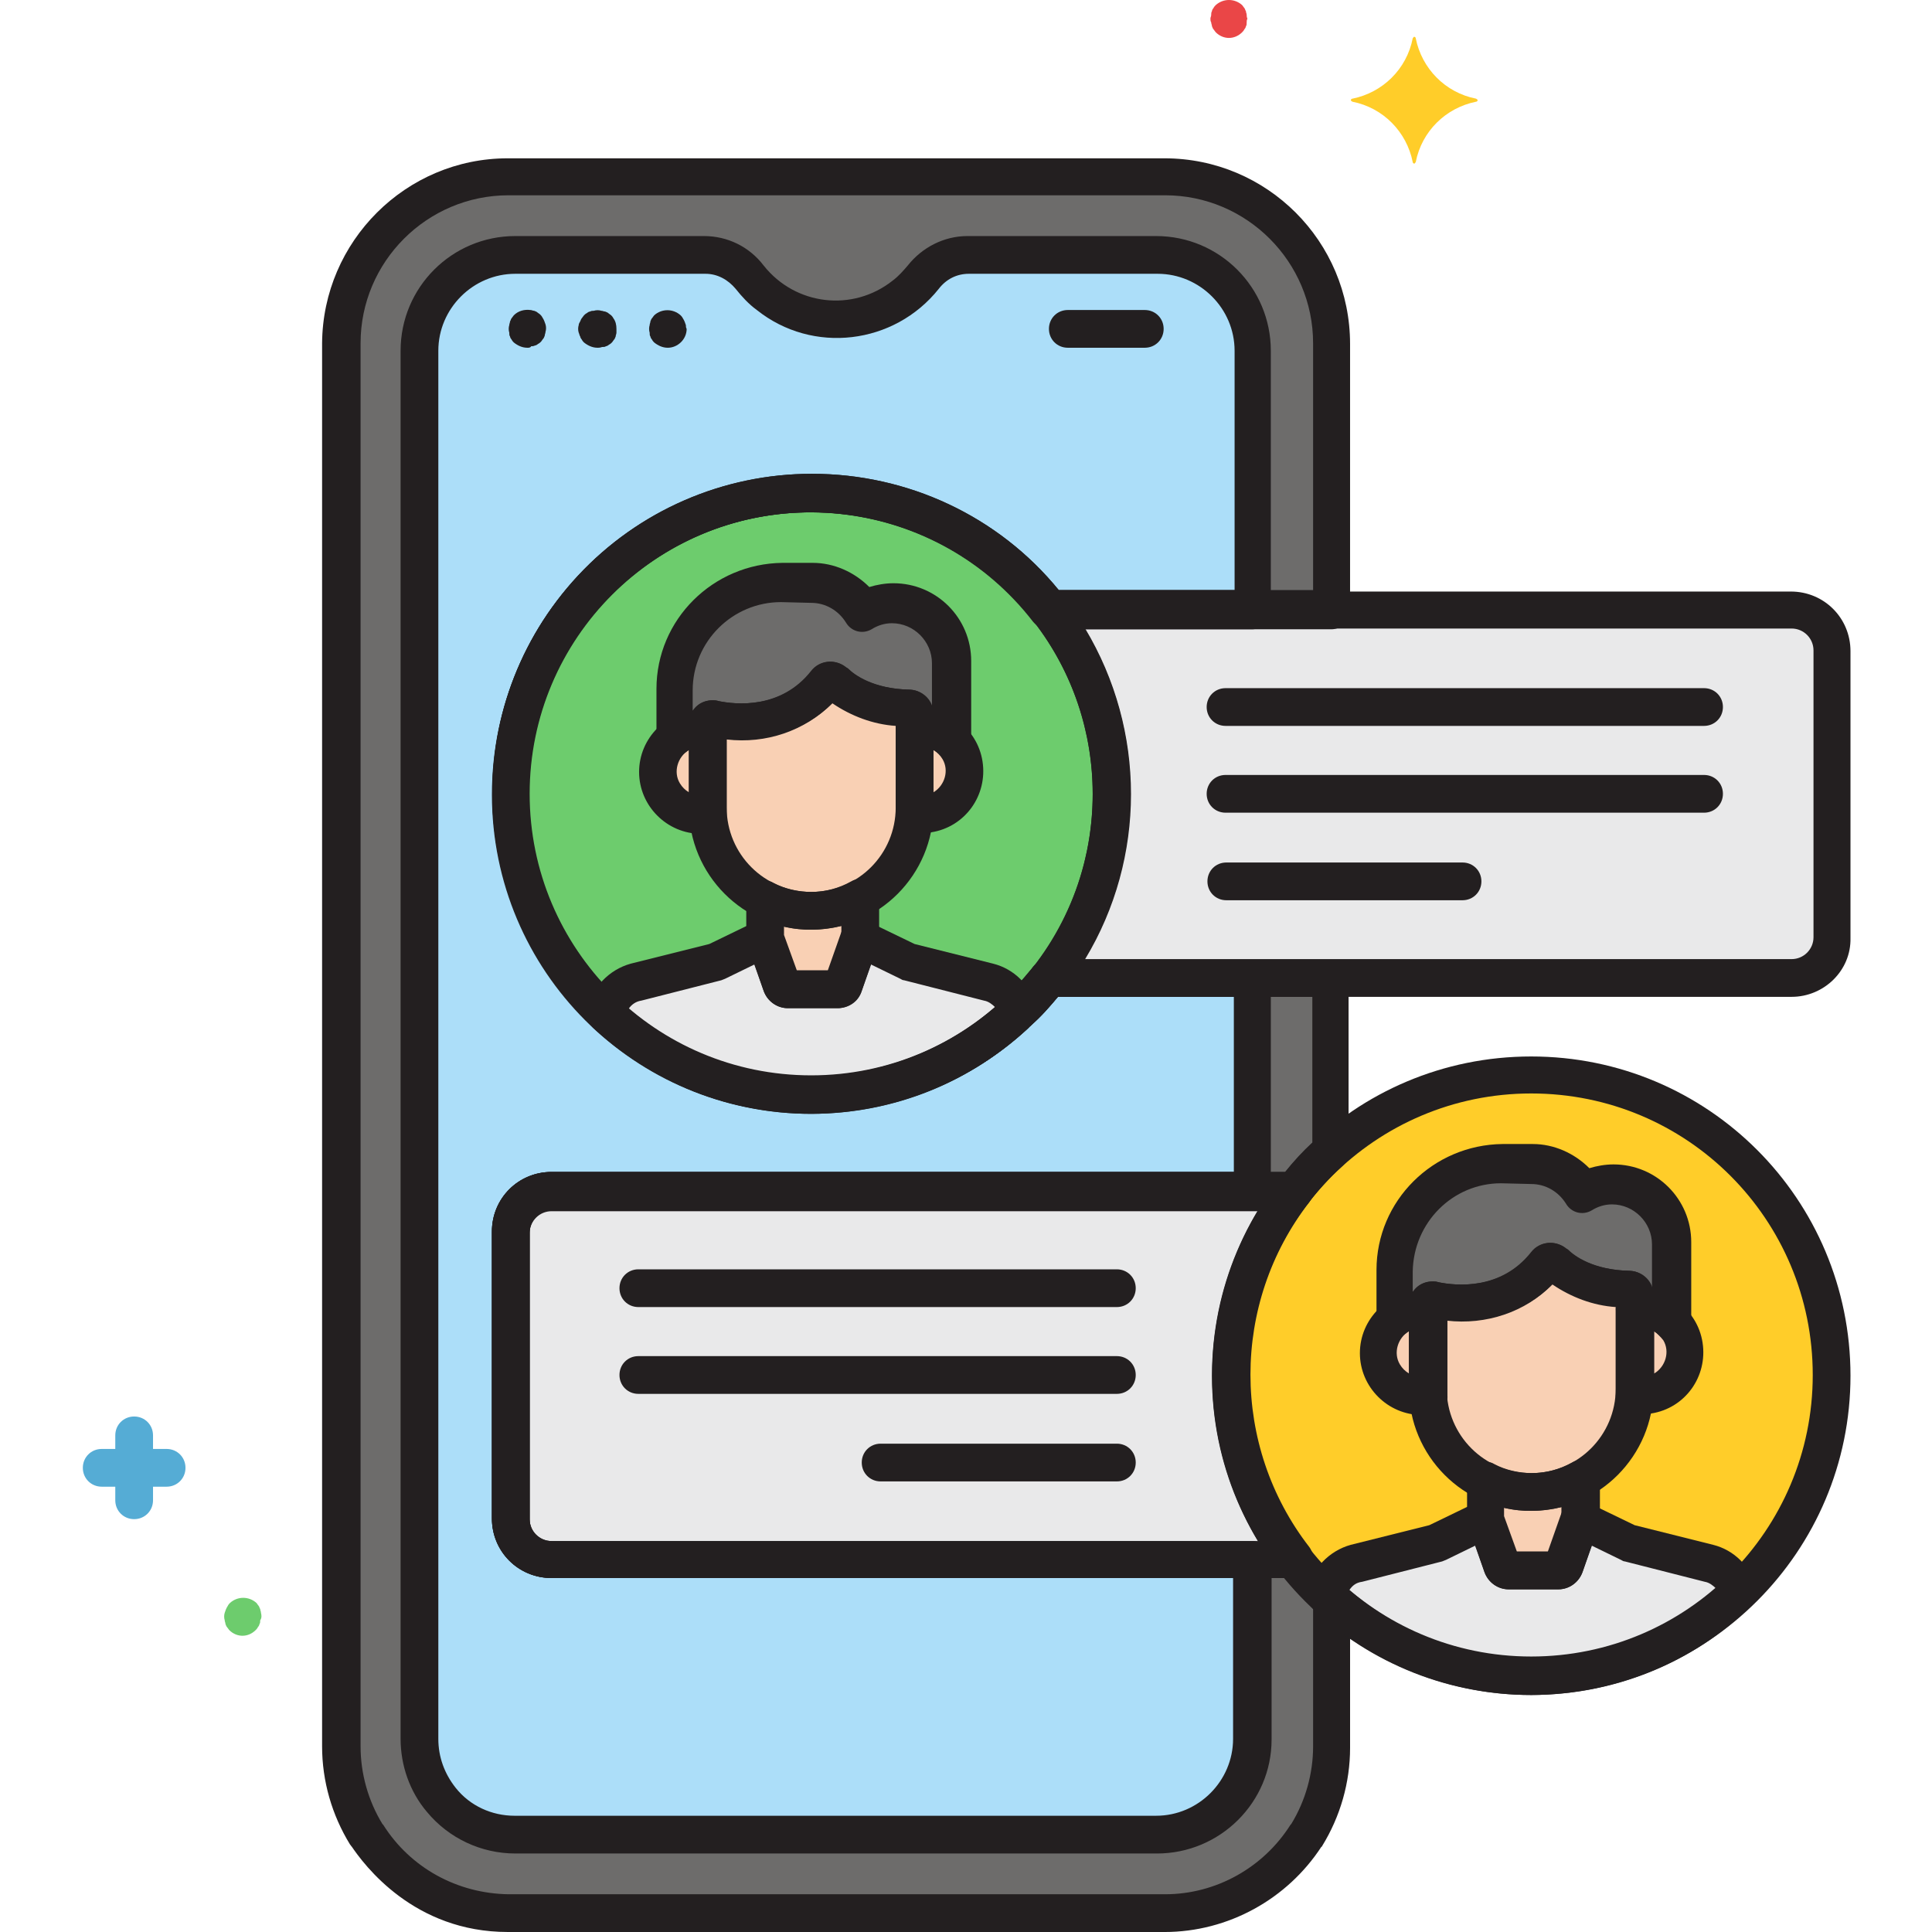 <svg height="511pt" viewBox="-21 0 511 511.95" width="511pt" xmlns="http://www.w3.org/2000/svg"><path d="m273.074 210.352c0 43.961-35.637 79.598-79.598 79.598-43.965 0-79.602-35.637-79.602-79.598 0-43.965 35.637-79.602 79.602-79.602 43.961 0 79.598 35.637 79.598 79.602zm0 0" fill="#6dcc6d"/><path d="m331.273 423.75c-.398-.398-.797-.801-1.199-1.199-3.199-3-6-6-8.598-9.402h-196.801c-6 0-10.801-4.797-10.801-10.797v-76c0-6 4.801-10.801 10.801-10.801h196.801c3-3.801 6.199-7.402 9.797-10.602v-45.801h-74.797c-2.402 3.203-5.203 6-8 8.801-14.801 14-34.602 22-55 22-20.203.199-39.602-7.598-54.402-21.398-32.199-30-34-80.402-4-112.602s80.402-34 112.602-4c3.199 3 6 6 8.598 9.402h74.801v-70.402c0-24.398-19.801-44.199-44.199-44.199h-174c-24.398 0-44.199 19.801-44.199 44.199v371.801c0 8.199 2.398 16.398 6.801 23.398.199.203 12 20.801 37.398 20.801h174c25.801 0 37.199-20.598 37.398-20.801 4.402-7 6.801-15 6.801-23.398v-39zm0 0" fill="#6d6c6b"/><path d="m124.676 413.148c-6 0-10.801-4.797-10.801-10.797v-76c0-6 4.801-10.801 10.801-10.801h185.801v-56.402h-54c-2.402 3.203-5.203 6-8 8.801-14.801 14-34.602 22-55 22-20.203.199-39.602-7.598-54.402-21.398-32.199-30-34-80.402-4-112.602s80.402-34 112.602-4c3.199 3 6 6 8.598 9.402h54v-68.402c0-14-11.398-25.398-25.398-25.398h-50c-4.602 0-9 2.199-12 5.801-10 12.797-28.398 15-41.199 4.797-1.801-1.398-3.402-3-4.801-4.797-2.801-3.602-7.199-5.801-12-5.801h-50c-14 0-25.398 11.398-25.398 25.398v367.801c0 14 11.398 25.398 25.398 25.398h170c14 0 25.398-11.398 25.398-25.398v-47.602zm0 0" fill="#acdef9"/><path d="m222.676 192.949c-.602 0-1.199 0-1.801.199v1.801 19 1.801c6.199 1 12.199-3.199 13.199-9.398 1-6.203-3.199-12.203-9.398-13.203-.801-.199-1.402-.199-2-.199zm0 0" fill="#f9d0b4"/><path d="m166.074 213.949v-19c0-.598 0-1.199 0-1.801-6.199-1-12.199 3.203-13.199 9.402s3.199 12.199 9.398 13.199c1.203.199 2.602.199 3.801 0 0-.602 0-1.199 0-1.801zm0 0" fill="#f9d0b4"/><path d="m197.676 180.551c-10 12.598-24.801 10.801-29.801 9.801-.801-.203-1.602.398-1.801 1.199v.199 22c0 15.199 12.199 27.398 27.402 27.398 15.199 0 27.398-12.199 27.398-27.398v-24.398c0-.203 0-.203 0-.402 0-.801-.602-1.398-1.398-1.398-11.402-.402-17.402-4.801-19.801-7.199-.402-.402-1.402-.402-2 .199zm0 0" fill="#f9d0b4"/><path d="m164.273 192.949c.602 0 1.203 0 1.801.199v-1.398c0-.801.602-1.398 1.402-1.398h.199c5 1 19.801 2.797 29.801-9.801.598-.602 1.398-.801 2-.199 0 0 0 0 .199.199 2.398 2.199 8.398 6.801 19.801 7.199.797 0 1.398.602 1.398 1.398v.402 3.598c3.602-.598 7.199.602 9.801 3v-20.598c0-8.602-7-15.602-15.602-15.602-2.801 0-5.598.801-8 2.199-2.801-4.797-8-7.598-13.398-7.598h-8c-15.602 0-28.199 12.598-28.402 28.398v12.602c2-1.801 4.402-2.602 7-2.602zm0 0" fill="#6d6c6b"/><path d="m193.477 241.352c-4.203 0-8.402-1-12.203-3v10.199l4.402 12.398c.199.801 1 1.199 1.801 1.199h13.199c.801 0 1.398-.398 1.801-1.199l4.398-12.398v-10.602c-4.398 2.199-8.801 3.402-13.398 3.402zm0 0" fill="#f9d0b4"/><path d="m240.676 260.148-21.402-5.398-12.797-6.398-4.402 12.398c-.199.801-1 1.199-1.801 1.199h-13.199c-.801 0-1.398-.398-1.801-1.199l-4.398-12.398-12.801 6.398-21.398 5.398c-4 1-7.199 4.402-8 8.402 30.801 28.801 78.801 28.598 109.199-.602-.398-3.801-3.398-6.801-7.199-7.801zm0 0" fill="#e9e9ea"/><path d="m463.875 364.352c0 43.961-35.637 79.598-79.602 79.598-43.961 0-79.598-35.637-79.598-79.598 0-43.965 35.637-79.602 79.598-79.602 43.965 0 79.602 35.637 79.602 79.602zm0 0" fill="#ffcd29"/><path d="m413.477 346.949c-.602 0-1.203 0-1.801.199v1.801 19 1.801c6.199 1 12.199-3.199 13.199-9.398 1-6.203-3.199-12.203-9.398-13.203-.801-.199-1.402-.199-2-.199zm0 0" fill="#f9d0b4"/><path d="m356.875 367.949v-19c0-.598 0-1.199 0-1.801-6.199-1-12.199 3.203-13.199 9.402s3.199 12.199 9.398 13.199c1.199.199 2.602.199 3.801 0 0-.602 0-1.199 0-1.801zm0 0" fill="#f9d0b4"/><path d="m388.477 334.551c-10 12.598-24.801 10.801-29.801 9.801-.801-.203-1.602.398-1.801 1.199v.199 22c0 15.199 12.199 27.398 27.398 27.398 15.203 0 27.402-12.199 27.402-27.398v-24.398c0-.203 0-.203 0-.402 0-.801-.602-1.398-1.402-1.398-11.398-.402-17.398-4.801-19.797-7.199-.402-.402-1.402-.402-2 .199zm0 0" fill="#f9d0b4"/><path d="m355.273 346.949c.602 0 1.203 0 1.801.199v-1.398c0-.801.602-1.398 1.402-1.398h.199c5 1 19.801 2.797 29.801-9.801.598-.602 1.398-.801 2-.199 0 0 0 0 .199.199 2.398 2.199 8.398 6.801 19.801 7.199.797 0 1.398.602 1.398 1.398v.402 3.598c3.602-.598 7.199.602 9.801 3v-20.598c0-8.602-7-15.602-15.602-15.602-2.801 0-5.598.801-8 2.199-2.801-4.797-8-7.598-13.398-7.598h-8c-15.602 0-28.199 12.598-28.402 28.398v12.602c1.801-1.801 4.402-2.602 7-2.602zm0 0" fill="#6d6c6b"/><path d="m384.273 395.352c-4.199 0-8.398-1-12.199-3v10.199l4.402 12.398c.199.801 1 1.199 1.797 1.199h13.203c.797 0 1.398-.398 1.797-1.199l4.402-12.398v-10.602c-4.199 2.199-8.801 3.402-13.402 3.402zm0 0" fill="#f9d0b4"/><path d="m431.477 414.148-21.203-5.398-12.797-6.398-4.402 12.398c-.199.801-1 1.199-1.801 1.199h-13.199c-.801 0-1.398-.398-1.801-1.199l-4.398-12.398-12.801 6.398-21.199 5.398c-4 1-7.199 4.402-8 8.402 30.801 28.801 78.801 28.598 109.199-.602-.598-3.801-3.801-6.801-7.598-7.801zm0 0" fill="#e9e9ea"/><path d="m453.273 161.75h-196.797c22.199 28.801 22.199 68.801 0 97.602h196.797c6 0 10.801-4.801 10.801-10.801v-76c0-6-4.801-10.801-10.801-10.801zm0 0" fill="#e9e9ea"/><path d="m124.676 315.75h196.801c-22.203 28.801-22.203 68.801 0 97.602h-196.801c-6 0-10.801-4.801-10.801-10.801v-76c0-6 4.801-10.801 10.801-10.801zm0 0" fill="#e9e9ea"/><path d="m22.676 383.949h-3.602v-3.598c0-2.801-2.199-5-5-5s-5 2.199-5 5v3.598h-3.598c-2.801 0-5 2.199-5 5s2.199 5 5 5h3.598v3.602c0 2.801 2.199 5 5 5s5-2.199 5-5v-3.602h3.602c2.801 0 5-2.199 5-5s-2.199-5-5-5zm0 0" fill="#55acd5"/><path d="m308.875 3.949c0-.398-.199-.598-.199-1-.199-.199-.199-.598-.402-.801-.199-.199-.398-.598-.598-.797-2-1.801-5-1.801-7 0-.199.199-.402.398-.602.797-.199.203-.398.602-.398.801-.199.402-.199.602-.199 1 0 .402-.203.602-.203 1 0 .402 0 .602.203 1 0 .402.199.602.199 1 .199.402.199.602.398.801s.402.602.602.801c2 2 5 2 7 0 .199-.199.398-.402.598-.801.203-.199.402-.602.402-.801.199-.199.199-.598.199-1 0-.398 0-.598.199-1-.199-.398-.199-.801-.199-1zm0 0" fill="#ea4647"/><path d="m47.676 427.352c0-.402-.199-.602-.199-1-.203-.203-.203-.602-.402-.801s-.398-.602-.598-.801c-2-1.801-5-1.801-7 0-.203.199-.402.398-.602.801-.398.598-.602 1.199-.801 1.801-.199.598-.199 1.398 0 2 0 .398.199.598.199 1 .203.398.203.598.402.797.199.203.398.602.598.801 2 2 5 2 7 0 .203-.199.402-.398.602-.801.199-.199.398-.598.398-.797.203-.203.203-.602.203-1 .398-.602.398-1.203.199-2zm0 0" fill="#6dcc6d"/><path d="m369.676 26.148c-8.199-1.598-14.402-8-16-16 0-.199-.199-.398-.402-.398-.199 0-.199.199-.398.398-1.602 8.203-8 14.402-16 16-.199 0-.398.203-.398.402s.199.199.398.398c8.199 1.602 14.398 8 16 16 0 .199.199.402.398.402.203 0 .203-.203.402-.402 1.598-8.199 8-14.398 16-16 .199 0 .398-.199.398-.398s-.199-.199-.398-.402zm0 0" fill="#ffcd29"/><g fill="#231f20"><path d="m287.074 511.949h-174c-24.801 0-38-17.598-41.598-23 .199.199.199.402.398.602-.199-.199-.398-.602-.602-.801-4.797-7.801-7.398-16.801-7.398-26v-371.801c.199-27 22.199-49 49.199-49h174c27.199 0 49.199 22 49.199 49.199v70.602c0 2.801-2.199 5-5 5h-74.797c-1.602 0-3-.801-4-2-25.203-32.602-72.203-38.602-104.801-13.398-32.602 25.199-38.602 72.199-13.402 104.797 2.402 3.203 5.203 6.203 8 8.801.203.199.203.199.402.402 13.801 12.797 31.801 19.797 50.598 19.797 18.801 0 37-7.199 50.801-20 .402-.398.602-.598.801-.797 2.398-2.203 4.602-4.801 6.602-7.203.398-.398.598-.797.797-1 1-1.199 2.402-1.797 3.801-1.797h74.801c2.801 0 5 2.199 5 5v45.797c0 1.402-.602 2.801-1.602 3.801-3.398 3-6.398 6.402-9.199 10-1 1.199-2.398 2-4 2h-196.398c-3.199 0-5.801 2.602-5.801 5.801v76c0 3.199 2.602 5.801 5.801 5.801h196.598c1.602 0 3.203.598 4.203 2 2.398 3.199 5.199 6.199 8 8.801.398.398.797.797 1.199 1 1 1 1.598 2.398 1.598 3.797v39c0 9.203-2.598 18.203-7.398 26 0 0 0 .203-.199.203-9 13.797-24.602 22.598-41.602 22.598zm-207.199-28.598.199.199c7.199 11.398 19.602 18.199 33.199 18.398h174c13.402 0 26-7 33.203-18.398 0 0 .199-.199.199-.199 3.801-6.203 5.801-13.402 5.801-20.602v-36.801c-2.602-2.398-5-5-7.203-7.801h-194.598c-8.801 0-15.801-7-15.801-15.797v-76c0-8.801 7-15.801 15.801-15.801h194.398c2.199-2.801 4.602-5.402 7.199-7.801v-38.602h-67.398c-2.199 2.602-4.398 5.203-7 7.402-.199.199-.199.199-.398.398-.203 0-.203.199-.402.402-15.598 14.598-36.199 22.598-57.598 22.598-21.402.199-42.203-8-57.602-22.801.199.203.398.203.602.402-.203-.199-.402-.199-.602-.402-34.199-31.797-36-85.398-4.199-119.598 16-17.199 38.398-27 62-27 25.398 0 49.398 11.199 65.398 30.801h67.402v-65.402c0-21.598-17.602-39.199-39.203-39.199h-174c-21.598 0-39.199 17.602-39.199 39.199v371.801c0 7.199 2 14.398 5.801 20.602zm56.602-210.402"/><path d="m285.074 491.148h-170c-9 0-17.598-4-23.398-11-4.602-5.398-7-12.398-7-19.398v-367.801c0-16.801 13.598-30.398 30.398-30.398h50c6.199 0 12 2.801 15.801 7.801 8.398 10.598 23.602 12.398 34.199 4 1.602-1.203 2.801-2.602 4-4 3.801-4.801 9.602-7.801 15.801-7.801h50c16.801 0 30.398 13.598 30.398 30.398v68.801c0 2.801-2.199 5-5 5h-54c-1.598 0-3-.801-4-2-25.199-32.602-72-38.602-104.598-13.398-32.602 25.199-38.602 72-13.402 104.598 2.402 3.199 5.203 6.199 8.203 9 .199.199.199.199.398.402 13.801 12.797 31.801 19.797 50.602 19.797 18.797 0 37-7.199 50.797-20 .402-.398.602-.598.801-.797 2.402-2.203 4.602-4.801 6.602-7.203.398-.398.598-.797.801-1 1-1.199 2.398-1.797 3.797-1.797h54c2.801 0 5 2.199 5 5v56.398c0 2.801-2.199 5-5 5h-185.598c-3.199 0-5.801 2.602-5.801 5.801v76c0 3.199 2.602 5.801 5.801 5.801h185.801c2.797 0 5 2.199 5 5v47.598c0 16.602-13.602 30.199-30.402 30.199zm-170-418.598c-11.199 0-20.398 9.199-20.398 20.398v367.801c0 4.801 1.598 9.199 4.598 13 3.801 4.801 9.602 7.398 15.602 7.398h170c11.199 0 20.398-9.199 20.398-20.398v-42.602h-180.598c-8.801 0-15.801-7-15.801-15.797v-76c0-8.801 7-15.801 15.801-15.801h180.801v-46.402h-46.602c-2.199 2.602-4.398 5.203-7 7.402-.199.199-.199.199-.398.398-.203 0-.203.199-.402.402-15.598 14.598-36.199 22.598-57.598 22.598-21.402.199-42.203-8-57.602-22.801.199.203.398.203.602.402-.203-.199-.402-.199-.602-.402-34.199-31.797-36-85.398-4.199-119.598 16-17.199 38.398-27 62-27 25.398 0 49.398 11.199 65.398 30.801h46.602v-63.402c0-11.199-9.199-20.398-20.402-20.398h-50c-3.199 0-6 1.398-8 4-11.797 14.801-33.398 17.398-48.199 5.598-2.199-1.598-4-3.598-5.598-5.598-2-2.402-4.801-4-8-4zm21.402 200.398"/><path d="m281.875 92.148h-20.398c-2.801 0-5-2.199-5-5 0-2.797 2.199-5 5-5h20.398c2.801 0 5 2.203 5 5 0 2.801-2.199 5-5 5zm0 0"/><path d="m118.273 92.148c-1.398 0-2.598-.598-3.598-1.398-.199-.199-.402-.398-.602-.801-.199-.199-.398-.598-.398-.801-.199-.199-.199-.598-.199-1-.203-.598-.203-1.398 0-2 0-.398.199-.598.199-1 .199-.199.199-.598.398-.797.199-.203.402-.602.602-.801 1.199-1.199 2.801-1.602 4.398-1.402.402 0 .602.203 1 .203.402.199.602.199.801.398s.602.398.801.602c.199.199.398.398.598.797.402.602.602 1.203.801 1.801.199.602.199 1.402 0 2 0 .402-.199.602-.199 1-.199.402-.199.602-.398.801-.203.199-.402.602-.602.801s-.398.398-.801.598c-.199.203-.598.402-.801.402-.398.199-.598.199-1 .199-.199.398-.598.398-1 .398zm0 0"/><path d="m136.875 92.148c-1.398 0-2.602-.598-3.602-1.398-.199-.199-.398-.398-.598-.801-.199-.199-.402-.598-.402-.801-.199-.199-.199-.598-.398-1-.199-.598-.199-1.398 0-2 0-.398.199-.598.398-1 .203-.398.203-.598.402-.797.199-.203.398-.602.598-.801.203-.199.402-.402.801-.602.199-.199.602-.398.801-.398.398-.199.602-.199 1-.199.602-.203 1.398-.203 2 0 .398 0 .602.199 1 .199.398.199.602.199.801.398s.598.402.801.602c.199.199.398.398.598.801.602.797.801 1.797.801 2.797v1c0 .402-.199.602-.199 1-.199.402-.199.602-.402.801-.199.199-.398.602-.598.801s-.402.398-.801.602c-.199.199-.602.398-.801.398-.199.199-.598.199-1 .199-.598.199-.801.199-1.199.199zm0 0"/><path d="m155.477 92.148c-1.402 0-2.602-.598-3.602-1.398-.199-.199-.398-.398-.602-.801-.199-.199-.398-.598-.398-.801-.199-.199-.199-.598-.199-1-.199-.598-.199-1.398 0-2 0-.398.199-.598.199-1 .199-.398.199-.598.398-.797.203-.203.402-.602.602-.801 2-1.801 5-1.801 7 0 .199.199.398.398.602.801.398.598.598 1.199.797 1.797 0 .402 0 .602.203 1 0 2.801-2.402 5-5 5zm0 0"/><path d="m366.074 238.551h-62.598c-2.801 0-5-2.199-5-5s2.199-5 5-5h62.598c2.801 0 5 2.199 5 5s-2.199 5-5 5zm0 0"/><path d="m430.074 215.352h-126.801c-2.797 0-5-2.203-5-5 0-2.801 2.203-5 5-5h126.801c2.801 0 5 2.199 5 5 0 2.797-2.199 5-5 5zm0 0"/><path d="m430.074 192.352h-126.801c-2.797 0-5-2.203-5-5 0-2.801 2.203-5 5-5h126.801c2.801 0 5 2.199 5 5 0 2.797-2.199 5-5 5zm0 0"/><path d="m222.676 220.949c-.801 0-1.801 0-2.602-.199-2.598-.398-4.398-2.602-4.199-5.199 0-.402 0-1 0-1.602v-19c0-.598 0-1 0-1.598-.199-2.602 1.602-4.801 4.199-5.203 9-1.398 17.402 4.602 18.801 13.602s-4.602 17.398-13.602 18.801c-.797.199-1.598.398-2.598.398zm3.199-22.199v11.199c3-1.801 4.199-5.801 2.398-8.801-.598-1-1.398-1.797-2.398-2.398zm0 0"/><path d="m164.273 220.949c-9 0-16.398-7.398-16.398-16.398s7.398-16.402 16.398-16.402c.801 0 1.801 0 2.602.203 2.602.398 4.398 2.598 4.199 5.199v1.598 19 1.602c.199 2.602-1.598 4.801-4.199 5.199-.801-.199-1.602 0-2.602 0zm-3.199-22.199c-3 1.801-4.199 5.801-2.398 8.801.598 1 1.398 1.801 2.398 2.398zm0 0"/><path d="m193.477 246.352c-18 0-32.402-14.602-32.402-32.402v-22c0-3.598 2.801-6.398 6.402-6.398.398 0 1 0 1.398.199 4.801 1 16.801 2.199 24.801-8 2.199-2.801 6.199-3.199 9-1 .199.199.398.199.598.398 1.602 1.602 6.602 5.402 16.402 5.602 3.398.199 6.199 2.801 6.199 6.398v24.801c0 17.801-14.398 32.402-32.398 32.402zm-22.402-50.402v18c0 12.402 10 22.402 22.402 22.402 12.398 0 22.398-10 22.398-22.402v-21.598c-6-.402-11.801-2.602-16.801-6-7.398 7.398-17.598 10.797-28 9.598zm-4.199-.598"/><path d="m230.676 201.148c-1.199 0-2.602-.598-3.402-1.398-1.398-1.398-3.398-2-5.398-1.801-2.801.402-5.199-1.398-5.801-4.199 0-.199 0-.602 0-.801v-.801c-6-.398-11.801-2.598-16.801-6-9.598 9.801-22.199 10.203-28.797 9.402-.203.398-.602.801-1 1-1.203 1-2.602 1.398-4 1.199-1.801-.398-3.602.199-5 1.398-2.203 1.801-5.402 1.402-7-.797-.801-.801-1-2-1-3.203v-12.598c0-18.402 15-33.199 33.398-33.402h8c5.602 0 11 2.402 15 6.402 2-.602 4.199-1 6.398-1 11.402 0 20.602 9.199 20.602 20.598v20.602c-.199 3.199-2.398 5.398-5.199 5.398zm-45.199-41.598c-12.801 0-23.402 10.398-23.402 23.398v5.402c1.402-2.203 4-3.203 6.602-2.602 4.801 1 16.801 2.199 24.801-8 2.199-2.801 6.199-3.199 9-1 .199.199.398.199.598.398 1.602 1.602 6.602 5.402 16.402 5.602 2.797 0 5.199 2 6 4.602v-11.602c0-5.801-4.801-10.602-10.602-10.602-2 0-3.801.602-5.398 1.602-2.402 1.398-5.402.602-6.801-1.801-2-3.199-5.402-5.199-9.199-5.199zm0 0"/><path d="m200.477 267.148h-13.203c-2.797 0-5.398-1.797-6.398-4.598l-4.398-12.402c-.203-.598-.203-1-.203-1.598v-10.199c0-2.801 2.203-5 5-5 .801 0 1.602.199 2.203.598 3 1.602 6.598 2.402 10 2.402 3.797 0 7.398-1 10.598-2.801 2.402-1.402 5.402-.402 6.801 2 .398.801.602 1.598.602 2.398v10.602c0 .598 0 1.199-.203 1.598l-4.398 12.402c-.801 2.801-3.398 4.598-6.398 4.598zm-10.801-10h8.598l3.203-9.398v-2.398c-5 1.199-10.203 1.398-15.203.199v2.199zm0 0"/><path d="m193.477 295.148c-46.801 0-84.602-37.797-84.602-84.598s37.801-84.801 84.602-84.801c46.797 0 84.598 37.801 84.598 84.602 0 46.797-37.801 84.598-84.598 84.797zm0-159.398c-41.203 0-74.602 33.398-74.602 74.602 0 41.199 33.398 74.598 74.602 74.598 41.199 0 74.598-33.398 74.598-74.598 0-41.203-33.398-74.602-74.598-74.602zm0 0"/><path d="m193.477 295.148c-21.402 0-42-8.199-57.801-22.797-1.199-1.203-1.801-3-1.602-4.602 1.199-6 5.801-10.801 11.602-12.398l20.801-5.203 12.398-6c2.398-1.199 5.398-.199 6.602 2.203 0 .199.199.398.199.598l3.598 10.199h8.602l3.602-10.199c1-2.598 3.797-4 6.398-3 .199 0 .398.199.602.199l12.398 6 20.801 5.203c5.598 1.398 10 5.797 11.398 11.398.402 1.801 0 3.602-1.398 4.801-15.402 15.199-36.402 23.598-58.199 23.598zm-48.402-27.797c28 24 69.402 23.797 97.199-.402-.797-.801-1.797-1.598-3-1.801l-21.199-5.398c-.398 0-.598-.199-1-.398l-7.801-3.801-2.398 7c-1 2.801-3.602 4.598-6.398 4.598h-13.203c-2.797 0-5.398-1.797-6.398-4.598l-2.398-7-7.801 3.801c-.402.199-.602.199-1 .398l-21.199 5.398c-1.402.203-2.602 1-3.402 2.203zm0 0"/><path d="m453.273 264.148h-196.797c-2.801 0-5-2.199-5-5 0-1.199.398-2.199 1-3 20.797-26.797 20.797-64.598 0-91.398-1.602-2.199-1.203-5.398.797-7 .801-.602 2-1 3-1h196.801c8.801 0 15.801 7 15.801 15.801v76c.199 8.598-7 15.598-15.602 15.598zm-187.199-10h187.199c3.203 0 5.801-2.598 5.801-5.797v-76c0-3.203-2.598-5.801-5.801-5.801h-187.199c16.199 27 16.199 60.801 0 87.598zm0 0"/><path d="m274.477 392.551h-62.602c-2.801 0-5-2.199-5-5s2.199-5 5-5h62.602c2.797 0 5 2.199 5 5s-2.203 5-5 5zm0 0"/><path d="m274.477 369.352h-126.801c-2.801 0-5-2.203-5-5 0-2.801 2.199-5 5-5h126.801c2.797 0 5 2.199 5 5 0 2.797-2.203 5-5 5zm0 0"/><path d="m274.477 346.352h-126.801c-2.801 0-5-2.203-5-5 0-2.801 2.199-5 5-5h126.801c2.797 0 5 2.199 5 5 0 2.797-2.203 5-5 5zm0 0"/><path d="m413.477 374.949c-.801 0-1.801 0-2.602-.199-2.602-.398-4.398-2.602-4.199-5.199 0-.402 0-1 0-1.602v-19c0-.598 0-1 0-1.598-.199-2.602 1.598-4.801 4.199-5.203 9-1.398 17.398 4.602 18.801 13.602 1.398 9-4.602 17.398-13.602 18.801-.801.199-1.598.398-2.598.398zm3.398-22.199v11.199c3-1.801 4.199-5.801 2.398-8.801-.797-1-1.598-1.797-2.398-2.398zm0 0"/><path d="m355.273 374.949c-9 0-16.398-7.398-16.398-16.398s7.398-16.402 16.398-16.402c.801 0 1.801 0 2.602.203 2.602.398 4.398 2.598 4.199 5.199v1.598 19 1.602c.199 2.602-1.598 4.801-4.199 5.199-1-.199-1.801 0-2.602 0zm-3.398-22.199c-3 1.801-4.199 5.801-2.398 8.801.598 1 1.398 1.801 2.398 2.398zm0 0"/><path d="m384.273 400.352c-18 0-32.398-14.602-32.398-32.402v-22c0-3.598 2.801-6.398 6.398-6.398.402 0 1 0 1.402.199 4.801 1 16.801 2.199 24.801-8 2.199-2.801 6.199-3.199 9-1 .199.199.398.199.598.398 1.602 1.602 6.602 5.402 16.402 5.602 3.398.199 6.199 2.801 6.199 6.398v24.801c0 17.801-14.402 32.402-32.402 32.402zm-22.398-50.402v18c0 12.402 10 22.402 22.398 22.402 12.402 0 22.402-10 22.402-22.402v-21.598c-6-.402-11.801-2.602-16.801-6-7.199 7.398-17.602 10.797-28 9.598zm-4.199-.598"/><path d="m421.477 355.148c-1.203 0-2.602-.598-3.402-1.398-1.398-1.398-3.398-2-5.398-1.801-2.801.402-5.199-1.398-5.801-4.199 0-.199 0-.602 0-.801v-.801c-6-.398-11.801-2.598-16.801-6-9.598 9.801-22.199 10.203-28.801 9.402-.199.398-.598.801-1 1-1.199 1-2.598 1.398-4 1.199-1.797-.199-3.598.199-5 1.398-2.199 1.801-5.398 1.402-7-.797-.797-.801-1-2-1-3.203v-12.598c0-18.402 15-33.199 33.402-33.402h8c5.598 0 11 2.402 15 6.402 2-.602 4.199-1 6.398-1 11.402 0 20.602 9.199 20.602 20.598v20.602c-.199 3.199-2.402 5.398-5.199 5.398zm-45.203-41.598c-12.797 0-23.199 10.398-23.398 23.398v5.402c1.398-2.203 4-3.203 6.602-2.602 4.797 1 16.797 2.199 24.797-8 2.203-2.801 6.203-3.199 9-1 .203.199.402.199.602.398 1.602 1.602 6.602 5.402 16.398 5.602 2.801 0 5.203 2 6 4.602v-11.602c0-5.801-4.797-10.602-10.598-10.602-2 0-3.801.602-5.402 1.602-2.398 1.398-5.398.602-6.797-1.801-2-3.199-5.402-5.199-9.203-5.199zm0 0"/><path d="m391.477 421.148h-13.203c-2.797 0-5.398-1.797-6.398-4.598l-4.398-12.402c-.203-.598-.203-1-.203-1.598v-10.199c0-2.801 2.203-5 5-5 .801 0 1.602.199 2.203.598 3 1.602 6.598 2.402 10 2.402 3.797 0 7.398-1 10.598-2.801 2.402-1.402 5.402-.402 6.801 2 .398.801.602 1.598.602 2.398v10.602c0 .598 0 1.199-.203 1.598l-4.398 12.402c-1 2.801-3.602 4.598-6.398 4.598zm-11-10h8.598l3.199-9.398v-2.398c-5 1.199-10.199 1.398-15.199.199v2.199zm0 0"/><path d="m384.273 449.148c-46.797 0-84.598-37.797-84.598-84.598s37.801-84.602 84.598-84.602c46.801 0 84.602 37.801 84.602 84.602 0 46.598-37.801 84.398-84.602 84.598zm0-159.398c-41.199 0-74.598 33.398-74.598 74.602 0 41.199 33.398 74.598 74.598 74.598 41.203 0 74.602-33.398 74.602-74.598 0-41.203-33.199-74.602-74.602-74.602zm0 0"/><path d="m384.273 449.148c-21.398 0-42-8.199-57.797-22.797-1.203-1.203-1.801-3-1.602-4.602 1.199-6 5.801-10.801 11.602-12.398l20.797-5.203 12.402-6c2.398-1.199 5.398-.199 6.598 2.203 0 .199.203.398.203.598l3.598 10.199h8.602l3.598-10.199c1-2.598 3.801-4 6.402-3 .199 0 .398.199.598.199l12.402 6 20.801 5.203c5.598 1.398 10 5.797 11.398 11.398.398 1.801 0 3.602-1.398 4.801-15.402 15.199-36.402 23.598-58.203 23.598zm-48.199-27.797c28 24 69.402 23.797 97.199-.402-.797-.801-1.797-1.598-3-1.801l-21.199-5.398c-.398 0-.598-.199-1-.398l-7.801-3.801-2.398 7c-1 2.801-3.602 4.598-6.398 4.598h-13.203c-2.797 0-5.398-1.797-6.398-4.598l-2.398-7-7.801 3.801c-.402.199-.602.199-1 .398l-21.199 5.398c-1.602.203-2.602 1-3.402 2.203zm0 0"/><path d="m321.477 418.148h-196.801c-8.801 0-15.801-7-15.801-15.797v-76c0-8.801 7-15.801 15.801-15.801h196.801c2.797 0 5 2.199 5 5 0 1.199-.402 2.199-1 3-20.801 26.801-20.801 64.598 0 91.398 1.598 2.199 1.199 5.402-.801 7-1 .801-2.199 1.199-3.199 1.199zm-196.801-97.398c-3.199 0-5.801 2.602-5.801 5.801v76c0 3.199 2.602 5.801 5.801 5.801h187.199c-16.199-27-16.199-60.602 0-87.602zm0 0"/></g></svg>